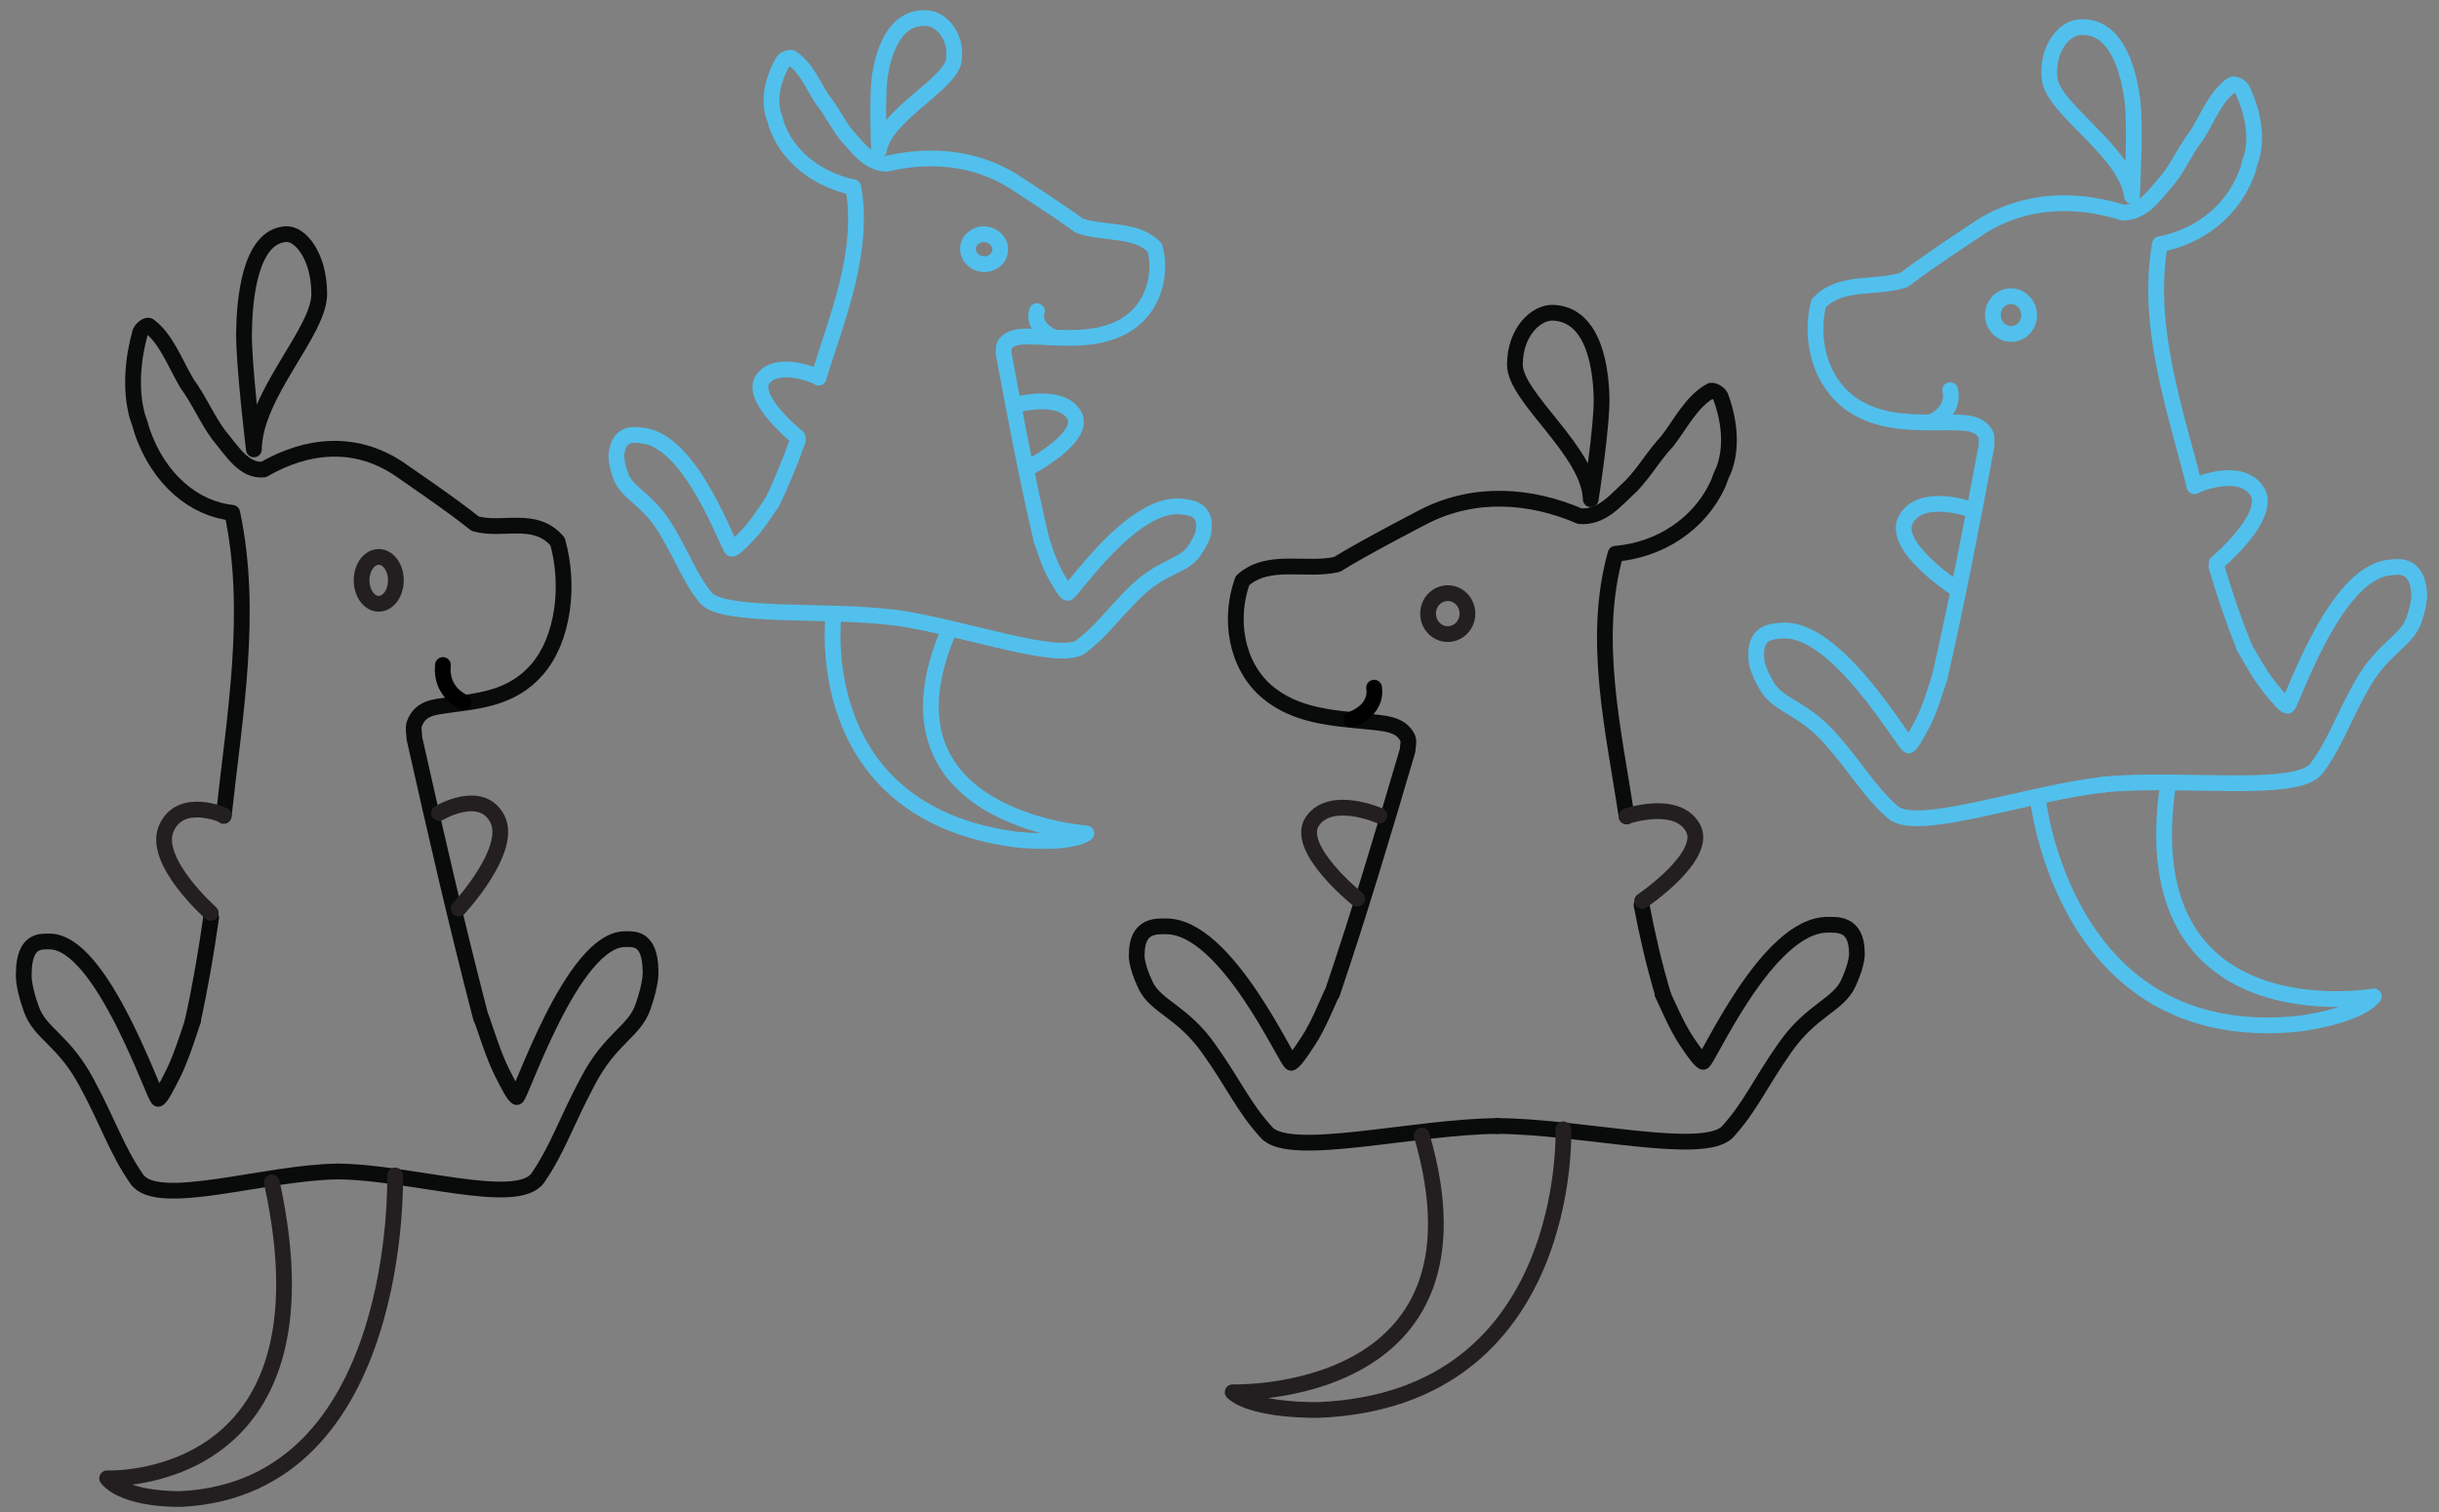 <?xml version="1.0" encoding="utf-8"?>
<!-- Generator: Adobe Illustrator 22.1.0, SVG Export Plug-In . SVG Version: 6.00 Build 0)  -->
<svg version="1.1" id="Layer_1" xmlns="http://www.w3.org/2000/svg" xmlns:xlink="http://www.w3.org/1999/xlink" x="0px" y="0px"
	 viewBox="0 0 1238.4 768" style="enable-background:new 0 0 1238.4 768;" xml:space="preserve">
<rect x="0" y="0" width="1238.4" height="768" fill="#808080" stroke="none"/>
<style type="text/css">
	.st0{display:none;}
	.st1{display:inline;fill:#2EC4FF;}
	.st2{fill:none;stroke:#52C0ED;stroke-width:8;stroke-linecap:round;stroke-linejoin:round;stroke-miterlimit:10;}
	.st3{fill:#FFFFFF;stroke:#52C0ED;stroke-width:8;stroke-linecap:round;stroke-linejoin:round;stroke-miterlimit:10;}
	.st4{fill:none;stroke:#090A0A;stroke-width:8;stroke-linecap:round;stroke-linejoin:round;stroke-miterlimit:10;}
	.st5{fill:none;stroke:#231F20;stroke-width:8;stroke-linecap:round;stroke-linejoin:round;stroke-miterlimit:10;}
	.st6{fill:#FFFFFF;stroke:#000000;stroke-width:8;stroke-linecap:round;stroke-linejoin:round;stroke-miterlimit:10;}
</style>
<g id="Roo" class="st0">
	<path class="st1" d="M443.7,646.8c1.3-2.4,2.8-2.5,5-2c2.6,0.6,5.3,1.1,7.9,1.3c4.5,0.3,9,0.3,13.6,0.5c9.5,0.5,18.5-1.2,27.6-2.7
		c1.5-0.2,3-0.5,4.6-0.6c6.9-0.5,12.9-2.8,18.8-5.4c3.7-1.7,7.9-3,11.1-5.1c6.1-4,12.5-8.1,17.3-12.9c8.1-8,14.7-16.8,20.3-26
		c1.7-2.7,5.1-4.9,6.4-7.9c2.5-5.6,6.9-10.7,7.8-16.7c0.3-1.9,1.6-3.7,2-5.7c0.7-3.5,0.9-7.1,1.4-10.6c0.2-1.3,1.1-2.5,1.3-3.8
		s0.1-2.7,0.1-4c0.2-6,1.1-12.1,0.6-18.1c-0.9-11.5-2.6-23-3.9-34.5c-0.2-2.1-0.3-4.3-0.4-6.4c-0.1-1.8-0.9-2.7-3.8-2.4
		c-9,0.9-18.3,0.9-27.1,2.5c-11.8,2.1-23.8,2.8-35.7,3.8c-5,0.4-9.9,1.3-14.8,2c-5.7,0.9-10.7-0.9-13.6-5.1c-3-4.6-5.5-9.4-8.6-13.9
		c-2.9-4.2-6.4-8.1-9.5-12.1c-4.6-6-8.9-12.1-13.5-18c-1.9-2.5-3.9-4.9-6.2-7.1c-8.4-8.2-17.3-16-25.2-24.4
		c-4.4-4.6-8.2-9.9-10.4-15.3c-2.8-6.8-1.6-13.8,3.1-20.2c2.9-3.9,7.1-5.9,13.2-3.8c0.7,0.3,1.6,0.4,2.4,0.3
		c6.5-0.2,10.1,3.2,13.6,6.3c6,5.3,11.8,10.9,17.2,16.6c3.5,3.7,6.2,8,9.2,12c7.2,9.4,14.4,18.7,21.5,28.1c2.4,3.1,4.7,6.3,7.4,9.9
		c2.9-5.7,6-10.8,8-16.2c3.1-8.5,5.3-17.3,8.2-25.9c3.3-9.4,7.4-18.7,10.4-28.2c3.3-10.4,5.5-21,8.5-31.5
		c3.9-13.6,8.3-27.2,12.1-40.9c1.7-6.4,1.9-13.1,3.5-19.5c2.6-10.1,3.2-20.3,3.6-30.5c0.4-10.8,1.9-21.5,2.3-32.2
		c0.3-7.2-0.6-14.4-0.8-21.6c-0.3-7.3-0.5-14.6-0.8-21.8c-0.2-4.9-0.7-9.9-1.1-14.6c-4.7-0.8-9.6-1.1-14-2.4
		c-6.8-2-14.1-3.9-19.7-7.2c-8.2-4.8-14.5-11.1-19.5-18.1c-9.5-13.2-11.9-27.2-8.7-41.9c0.7-3,0.5-6,1-9c0.4-2.9,1.1-5.8,2-8.6
		c0.2-0.5,2.3-1.2,3.1-1c1.6,0.5,3,1.4,4.1,2.4c4.2,4,8.4,8.1,12.4,12.3c6.6,6.7,12.9,13.6,19.5,20.2c4.4,4.4,9.4,8.4,13.9,12.8
		c4.1,3.9,7.8,8,11.7,12c0.1,0.1,0.2,0.3,0.3,0.5c4.3,6,9.3,7.2,17.5,4.1c13.1-5,27-7.2,41.8-6.4c4.5,0.3,9.1,0.3,13.6,0.6
		c9.6,0.6,17.8,4.2,26.2,7.3c6.6,2.4,13.1,4.9,19.5,7.7c2.6,1.1,4.7,2.9,7,4.4c4.2,2.7,8.3,5.5,12.7,8.1c4.1,2.4,8.2,5,12.9,6.5
		c5.1,1.7,10.9,2.6,16.5,3.3c9.4,1.1,19,1.4,28.4,2.8c5.1,0.7,11.2,1.4,13.7,5.6c1.3,2.3,1.8,5,2,7.6c0.4,4.4,1,8.9,0.3,13.3
		c-0.8,5.3-2.5,10.6-4.3,15.9c-1.3,3.6-2.9,7.3-5.3,10.6c-4.9,7-11.4,13.2-20.9,17c-6.1,2.4-12.7,4.1-19.2,5.6
		c-7.9,1.9-15.9,3.4-24,4.8c-4.2,0.7-8.5,0.9-12.8,1.3c-0.8,0.1-1.7,0-2.5,0c-7.8,0.3-8.6,1-7.2,6.6c3.3,13.3,6.4,26.5,10,39.8
		c1.7,6.4,4.5,12.7,6.6,19.1c1.3,3.9,1.9,8,3.5,11.9c5.5,13.1,7.3,26.8,11.5,40.1c0.8,2.5,1.8,5,2.6,7.5c0.8,2.9,1.2,5.9,2.3,8.7
		c2.4,6.2,5.1,12.4,7.6,18.6c3,7.4,5.7,14.8,10.7,21.7c2.7,3.7,4.4,7.8,6.7,11.7c1.1,1.8,2.7,3.5,4.1,5.2c0.4,0,0.8,0,1.2,0
		c2.5-4.9,5-9.8,7.5-14.7c2.2-4.3,4-8.8,6.8-12.8c4.8-6.9,9.9-13.8,15.8-20.2c6.2-6.7,13.1-13,20.4-19c3-2.4,7.7-3.7,11.6-5.5
		c1.9-0.8,3.9-1.7,6-2.2c6.6-1.6,11.9-0.3,16.1,3.8c3.1,3,4.5,6.1,3.5,9.9c-1,4-1.2,8.1-2,12.1c-1.6,7.5-7,13.6-13.5,19.3
		c-6.4,5.7-13.4,11.1-19.1,17.1c-5.3,5.5-9.4,11.7-13.8,17.7c-7,9.4-13.8,18.8-20.6,28.2c-1,1.3-2,2.6-2.9,3.9
		c-2.4,3.5-6.8,5-11.7,5.1c-7.4,0.2-14.9,0.1-22.3-0.3c-18.1-1.1-36.1-2.5-54.2-3.8c-0.5,0-0.9,0.1-1.8,0.2
		c-0.5,5.3-1.3,10.6-1.6,15.9c-0.4,9.8-1,19.5-3.5,29.1c-2.4,9.3-4.1,18.7-6.8,28c-1.6,5.8-3.9,11.6-6.8,17.1
		c-3.6,6.9-7.7,13.8-12.5,20.2c-4.4,5.8-10.2,11-15.1,16.6c-5.3,6-13.3,10.1-19.9,15.2c-4.4,3.4-9,6.7-13.7,9.9
		c-1.9,1.3-4.3,2.1-6.6,3.1c-7,3-14,6-21.2,8.8c-6.3,2.5-12.6,4.9-19.1,6.9c-14.5,4.6-29.7,6.7-45.6,5.8c-5.6-0.3-11.2,0.2-16.8,0.3
		c-2.9,0.1-5.7-0.1-7.8-1.9c-0.6-0.5-1.6-0.8-2.5-1c-4.8-1.3-9.8-2.2-14.3-3.8C453.8,651.9,448.8,649.2,443.7,646.8z M559.4,158.2
		c0.4,0.1,0.8,0.1,1.2,0.2c0.5,4.7,1.1,9.4,1.4,14.2c0.3,3.7,0.1,7.5,0.4,11.2c0.5,7.5,1.3,15,1.7,22.5c0.3,4.3,0,8.7,0.1,13
		c0,2,0.4,4.1,0.3,6.1c-0.4,4.2-5.4,53.2-6.2,56.9c-1.2,5.7-2.8,11.3-4,17c-1.3,5.7-1.9,11.6-3.5,17.2c-3.3,11.6-7,23.2-10.5,34.8
		c-1.4,4.6-2.2,9.3-3.7,13.8c-2.7,8.4-5.6,16.7-8.4,25.1c-1.5,4.5-2.6,9.1-4,13.7c-0.9,3.1-2.6,6.2-2.8,9.3
		c-0.3,4.4-2.4,8.4-4.1,12.4c-2.1,4.8-4.5,9.4-6.6,14.2c-1.5,3.3-2.6,6.7-3.9,10.1c-0.3,0.1-0.7,0.1-1,0.2c-0.9-1.3-1.7-2.6-2.6-3.8
		c-3.7-5-7.5-10-11.2-15c-6.2-8.2-12.6-16.4-18.8-24.7c-7.5-10-15.4-19.8-26.7-27.8c-5.2-3.7-11.4-5.8-18.6-5.5
		c-1.8,0.1-4.2,1.1-5.3,2.2c-5.5,5.7-6.1,12.2-4.6,18.9c0.5,2.4,1.8,4.8,3.4,6.9c3,3.8,6.5,7.3,9.8,11c2.6,2.8,5.1,5.7,8,8.4
		c3.3,3,6.9,5.8,10.3,8.7c5.5,4.8,10.3,9.8,13.8,15.7c3,5.1,7.4,9.6,11,14.6c5.6,7.8,11,15.7,16.4,23.7c3.2,4.8,6.6,6.4,13.7,5.5
		c5.4-0.6,10.6-2.1,15.9-2.6c9.3-0.9,18.8-1.3,28.2-2.2c5.8-0.5,11.5-1.6,17.2-2.1c11.3-1,22.7-1.8,34-2.6c3.9-0.3,7.9-0.6,11.8-0.6
		c9.6,0,19.1,0.2,28.7,0.4c7.1,0.1,14.2,0.1,21.3,0.5c6.3,0.4,12.5,1.3,18.8,1.8c9.8,0.8,19.6,1.6,29.4,2.3
		c14.3,0.9,28.6,2.1,43,1.3c4.3-0.2,8-1.3,10.2-4.2c2.1-2.7,4-5.4,6-8.1c4.2-6,8.2-12,12.5-17.9c3.9-5.4,7.6-10.8,12-16
		c4.6-5.5,9.7-10.7,14.9-15.8c4.3-4.2,9.6-7.9,13.9-12.1c7.6-7.3,9.2-16.2,11.2-24.9c0.6-2.6,0-5.6-1.4-8
		c-3.2-5.3-12.6-7.5-20.2-4.8c-8,2.8-14.9,6.8-20.1,12.3c-1.9,2-3.8,4.1-6.2,5.8c-5.3,3.5-8.5,8.1-11.6,12.6
		c-2.7,4-4.9,8.2-7.4,12.3c-4.1,6.8-8.4,13.4-12.4,20.2c-1.8,3.1-2.9,6.4-4.5,9.5c-0.9,1.8-2.1,2.7-4.1,0.5c-1.9-2.1-4.4-3.9-6-6.2
		c-3-4.4-5.7-9-8.1-13.6c-3.7-7.2-7.3-14.4-10.5-21.7c-2.6-5.9-4.7-12-6.5-18c-2.5-8.3-4.4-16.7-6.9-25c-3.1-10.1-6.6-20.1-9.9-30.2
		c-2.2-6.8-4.1-13.7-6.1-20.6c-2.1-7.2-4.4-14.3-6.4-21.5c-1.8-6.2-3.4-12.5-5.1-18.8c-1.3-4.8-2.5-9.6-3.7-14.4
		c-0.6-2.6,0.8-4.5,3.5-4.7c4-0.2,8.1-0.2,12.2-0.6c7.9-0.8,15.8-1.5,23.5-2.7c6.7-1.1,13.2-2.7,19.8-4.3c12.2-3,22.4-8.5,28.5-16.7
		c4.9-6.7,7.6-14.4,10.1-21.8c2.5-7.5,1.3-15.2,0.4-22.8c-0.4-3.7-2.1-6.9-7.2-8.1c-5.5-1.2-11.2-2.3-16.9-2.8
		c-9.7-0.8-19.4-1-28.9-3.1c-11-2.4-18.6-8.2-27-13.2c-8.5-5.1-16.7-10.3-26.9-13.6c-7-2.2-13.6-5-20.6-7.1c-3.3-1-7.2-1.1-10.9-1.3
		c-7.6-0.5-15.2-1.4-22.7-0.9c-7.4,0.5-14.6,2.3-21.8,4c-4.6,1.1-8.8,2.9-13.2,4.5c-2.3,0.8-7.3,0.4-9.3-0.9
		c-6.1-3.9-10.5-8.8-14.7-13.9c-2.2-2.6-5-4.9-7.4-7.4c-6.3-6.6-12.4-13.3-18.8-19.9c-3.2-3.3-6.8-6.4-10.2-9.5
		c-5-4.7-10.1-9.4-15.4-14.4c-0.7,1.9-1.5,3.3-1.7,4.7c-0.9,5.9-2,11.9-2.4,17.8c-0.4,6.1-0.8,12.3,0.2,18.3c1.4,8.3,6,16,12.8,22.5
		c7.1,6.8,14.6,13.7,26.7,16.1c0.6,0.1,1.2,0.6,1.8,0.8c3.2,0.9,6.5,1.9,9.8,2.7c1.3,0.3,3,0,4.1,0.5
		C556,160.1,557.8,159.8,559.4,158.2z M456.6,649.3c0,0.4,0,0.7,0,1.1c7.4,3.5,16,4.9,24.3,6.2c8.2,1.3,16.8,1.5,25.3,1.8
		c10.2,0.3,20.4-0.2,30.2-3c7-2,14-3.7,21.1-5.6c0.4-0.1,0.9-0.3,1.3-0.5c4-1.8,7.9-3.6,12-5.3c4.3-1.8,9.1-3.2,13.1-5.4
		c6.7-3.8,12.7-8.1,19.2-12.1c9.1-5.7,18.1-11.4,24.9-18.8c4.9-5.3,10.6-10.4,14.6-16.1c4.6-6.6,8.2-13.6,11.5-20.6
		c5-10.6,8.7-21.6,10.4-32.8c1.6-10.1,2.6-20.2,3.6-30.4c0.7-7.6,1-15.2,1.5-22.8c0.1-1.6-0.5-2.5-2.9-2.5
		c-5.1-0.1-10.2-0.3-15.3-0.5c-1.9-0.1-3.8-0.3-5.7-0.3c-13.4,0.2-26.7,0.4-40,0.6c-5,0.1-10,0.1-15,0.2c-1.7,0-2.6,0.4-2.5,1.9
		c0.4,4.4,0.7,8.8,1,13.3c0.9,13,1.8,26.1,2.5,39.1c0.7,12.4-1.7,24.6-6.7,36.5c-2.2,5.3-4.6,10.7-7.8,15.7
		c-4.4,6.8-9.8,13.2-14.7,19.7c-6.5,8.8-13.9,17.1-24.7,23.3c-5.1,2.9-9.3,6.4-15.5,8.5c-9.2,3.2-19.1,4.1-28.6,6.1
		c-2.7,0.6-5.6,0.3-8.4,0.5c-7.4,0.4-14.8,0.9-22.1,1.4C460.8,648.5,458.7,649,456.6,649.3z"/>
	<path class="st1" d="M571,132.1c-0.9-2.4-1.8-4-2.1-5.6c-1.4-7.5-3.2-15.1-3.7-22.6c-0.7-9.5-0.7-19-0.1-28.5
		c0.3-5.4,2.2-10.8,3.7-16.2s3.5-10.8,5.1-16.2c1.1-3.6,4.7-5.8,8.4-7.6c5.9-2.9,16.7-1.5,22,1.9c10.3,6.7,12.4,15.4,9.8,24.6
		c-1.2,4.3-4.7,8.2-7.5,12.2c-3.2,4.4-6.6,8.7-10.2,13c-10.1,12.3-14.9,26.2-21,39.7C574.6,128.5,572.9,129.9,571,132.1z M571.2,127
		c0.3,0,0.7,0,1,0.1c1.9-3.6,3.7-7.2,5.6-10.7c3.5-6.9,6.4-14,10.6-20.6c6.8-10.5,14.4-20.7,21.9-31c5.4-7.5,3.1-18.7-5.7-25.1
		c-2.5-1.8-6.5-3.3-9.9-3.4c-7.6-0.2-13.7,2.8-16.7,8c-2.9,4.8-4.8,10-6.7,15.1c-3.5,9.5-4.6,19.2-4.5,29c0.1,10.1,1.1,20.2,2,30.2
		C569,121.4,570.3,124.2,571.2,127z"/>
	<path class="st1" d="M602,324.2c0.5,1.3,1,1.8,1,2.4c-0.4,9.5-0.8,19-5.1,28c-1.5,3.1-4.7,6-7.8,8.4c-3.4,2.6-11,2.1-14.8-0.6
		c-4.2-2.9-7.5-6.1-10-10.1c-2.2-3.4-2.7-6.7-3.6-10.1c-0.1-0.4,0.2-0.8,1.1-1.3c0.3,0.7,0.9,1.4,1,2.2c0.5,5.2,3.5,9.6,8.2,13.4
		c0.8,0.6,1.4,1.4,2.1,2.2c0.9,1,1.7,2.6,2.9,2.8c3.1,0.6,6.3,0.6,9.5,0.7c0.8,0,1.8-0.8,2.5-1.4c8.5-7.6,11.1-16.6,11.2-26.2
		c0-2.6,0-5.1,0.3-7.7C600.3,326.2,601.1,325.5,602,324.2z"/>
	<path class="st1" d="M639.3,323.4c0.6,1.4,1.6,2.8,1.9,4.2c1.3,7.9,2,15.9,3.9,23.7c0.8,3.2,3.7,6.2,6.2,9.1
		c3.1,3.5,10.2,3.1,14.2,0.1c7.5-5.8,9.3-13.4,13.3-20.4c0.5-0.9,1-1.7,1.6-2.5c0.4,0.1,0.8,0.2,1.2,0.3c-0.8,2-1.4,4.1-2.4,6
		c-1.8,3.5-3.7,6.9-5.6,10.3c-2.3,4.2-5.6,7.7-11.1,10c-5.9,2.4-12.1,1.1-14.9-3.4c-4.2-6.7-6.4-13.7-7-21
		c-0.3-4.3-1.6-8.6-2.4-12.9c-0.2-1-0.2-2.1-0.3-3.1C638.3,323.6,638.8,323.5,639.3,323.4z"/>
	<path class="st1" d="M617.4,183.8c-0.1-4.2,2.6-6.8,7.4-9.1c4.1-1.9,6.9-0.8,10.5,0.3s4.7,3.2,5.5,5.7c1.4,4.8-1,8.8-4.7,12.4
		c-2.6,2.6-13.1,2-15.2-0.8c-1.9-2.6-2.9-5.4-4.4-8.2C616.8,184,617.1,183.9,617.4,183.8z M638.5,184c0-4.4-0.3-4.9-3.4-6.9
		c-2.9-1.8-9.3-1.9-11.3-0.2c-3,2.5-4.1,5.4-4.1,8.7c-0.1,3.4,3,5.1,6.2,6.5c1.7,0.7,5.1,0.9,6.4,0.1
		C636,190.2,639.6,187.6,638.5,184z"/>
</g>
<g>
	<g id="Bottom">
		<path class="st2" d="M1068.2,398.4c39.2-3.9,98.5,4.9,108.1-8.3c9.7-13.2,12.3-23.3,22.9-42.2c10.6-18.9,22.8-22.3,26.5-33.1
			s2.5-15,2.5-15c-1.5-14.1-11.3-11.9-14.8-11.6c-28.7,2.5-50.3,71.1-52,70.3s-4.1-3.4-9.1-9.6s-9.8-15.1-13-20.6"/>
		<path class="st2" d="M1068.6,398.4c-39.1,4.2-95.4,24.9-107.6,14c-12.2-10.9-16.8-20.3-31-36.7s-26.9-17.2-32.7-27
			s-5.5-14.1-5.5-14.1c-1.4-14.1,8.6-13.9,12.1-14.3c28.6-3.4,63.7,59.4,65.3,58.2c1.6-1.2,3.3-4.2,7-11.2
			c3.7-7.1,6.5-16.8,8.5-22.8"/>
	</g>
	<path id="Tail" class="st2" d="M1034.6,404.7c0,0,12.7,127.2,132.2,115.2c0,0,29.8-3.5,38.5-13.9c0,0-123.5,21.5-104.5-107.7"/>
	<g id="Top">
		<path class="st2" d="M1125.4,287.7c4.1,13.9,8.8,27.7,14.2,41.1"/>
		<path class="st2" d="M984.9,343.9c8.9-39,16.4-77.9,23.8-117.7c-0.2-1.7,0.4-4.3-0.6-5.9c-3.9-6.4-11.9-5.6-18.5-5.8
			c-17.1,0-34.8,1-49.7-9.4c-15.7-11.2-21.2-32.7-16.5-51c11-12.1,29.3-7.2,43.5-12c11.3-8.8,37.2-25.8,38.7-26.8
			c22.1-14.1,48.1-15,72.4-7.3c10.5-0.2,16.1-9.3,22.7-16.7c5.8-7.4,9-15.3,14.8-22.7c5.6-9,9.4-19.6,17.7-25.5
			c0.7-0.9,4.1,0.4,5.1,2c5.1,10.5,8,23,5.1,34.3c-0.6,1.8-1.3,3.5-1.8,6.1c-6.8,21.1-24.9,34.8-44.9,38.5
			c-7.2,41.5,7.5,83.3,17.6,122.9"/>
		<path class="st2" d="M1082.5,99.5c0,0,1.9-35,0.3-47.9s-7-39.1-26.8-37.8c-7.8,0.5-16.9,10.7-15.3,26.2
			C1042.3,55.4,1079.6,76.9,1082.5,99.5z"/>
		
			<ellipse transform="matrix(0.995 -9.981488e-02 9.981488e-02 0.995 -10.871 102.72)" class="st2" cx="1021.1" cy="160" rx="9.2" ry="9.6"/>
		<path class="st2" d="M992.2,298.2c0,0-31.9-20.9-24.5-34.4s31-5.7,31-5.7"/>
		<path class="st2" d="M1125.5,285.9c0,0,29.2-24.4,20.2-36.9c-9-12.6-31.5-2.2-31.5-2.2"/>
		<path class="st3" d="M980.9,214.2c0,0,11.9-5.1,9.3-16.1"/>
	</g>
</g>
<g>
	<g id="Bottom_1_">
		<path class="st4" d="M760.1,571.8c42.5,0.1,105.4,15.8,117.2,2.8c11.8-13.1,15.7-23.6,29.1-42.7c13.4-19.1,26.9-21.4,32.1-32.6
			c5.1-11.2,4.3-15.7,4.3-15.7c-0.1-15.3-10.8-13.9-14.6-14c-31.1-0.4-61.7,70.7-63.5,69.6s-4.1-4.1-8.8-11.2
			c-4.7-7.2-8.9-17.2-11.8-23.4"/>
		<path class="st4" d="M760.4,571.8c-42.5,0.3-105.3,16.4-117.2,3.4s-15.9-23.5-29.4-42.6s-27-21.3-32.2-32.4s-4.4-15.7-4.4-15.7
			c0-15.3,10.8-14,14.6-14.1c31.1-0.5,62.1,70.4,63.9,69.3s4-4.1,8.7-11.3s8.8-17.3,11.6-23.5"/>
	</g>
	<path id="Tail_1_" class="st5" d="M793.8,573.5c0,0,5.1,137.4-124.6,142.5c0,0-32.4,0.7-43.3-9c0,0,135.3,4.4,96-130.4"/>
	<g id="Top_1_">
		<path class="st4" d="M833.5,459.5c2.9,15.3,6.4,30.5,10.9,45.5"/>
		<path class="st4" d="M676.4,504.5c13.8-40.7,26-81.6,38.3-123.4c0-1.8,0.9-4.5,0-6.4c-3.5-7.3-12.2-7.3-19.2-8.2
			c-18.3-1.8-37.6-2.7-52.4-15.4c-15.7-13.6-19.2-37.2-12.2-56.3c13.1-11.8,32.3-4.5,48-8.2c13.1-8.2,42.8-23.6,44.6-24.5
			c25.3-12.7,53.3-10.9,78.6,0c11.4,0.9,18.3-8.2,26.2-15.4c7-7.3,11.4-15.4,18.3-22.7c7-9.1,12.2-20,21.8-25.4
			c0.9-0.9,4.4,0.9,5.2,2.7c4.4,11.8,6.1,25.4,1.7,37.2c-0.9,1.8-1.7,3.6-2.6,6.4c-9.6,21.8-30.6,34.5-52.4,36.3
			c-12.2,43.6-0.9,89.9,5.6,133.4"/>
		<path class="st4" d="M807.7,253.5c0,0,5.8-37.3,5.5-51.3s-3.4-42.6-24.7-43.4c-8.4-0.3-19.3,9.6-19.3,26.4
			C769.2,202,807,229,807.7,253.5z"/>
		<ellipse class="st5" cx="735.1" cy="311.6" rx="10" ry="10.4"/>
		<path class="st5" d="M689.1,456.4c0,0-32.1-25.8-22.7-39.4c9.4-13.6,34-2.8,34-2.8"/>
		<path class="st5" d="M833.8,457.5c0,0,34-22.9,25.7-37.3s-33.6-5.7-33.6-5.7"/>
		<path class="st6" d="M686,365.4c0,0,13.4-4.2,11.7-16.2"/>
	</g>
</g>
<g>
	<g id="Bottom_2_">
		<path class="st2" d="M453.7,313.5c34.7,4.7,84.3,23.1,95.2,14.8c10.9-8.2,15.1-15.5,27.9-28s24-12.7,29.3-20.2
			c5.3-7.6,5.1-11,5.1-11c1.4-11.1-7.5-11.3-10.6-11.8c-25.4-3.7-57.2,44.8-58.6,43.8c-1.4-1-2.9-3.4-6.1-9.1
			c-3.2-5.7-5.6-13.5-7.3-18.4"/>
		<path class="st2" d="M453.9,313.6c-34.7-4.4-87.4,0.5-95.8-10.3c-8.4-10.8-10.6-18.9-19.8-34.3c-9.1-15.4-20-18.5-23.1-27.2
			s-2.1-11.9-2.1-11.9c1.5-11.1,10.1-9,13.3-8.7c25.4,3,43.7,58.1,45.3,57.5c1.6-0.6,3.7-2.5,8.2-7.3c4.5-4.7,8.9-11.6,11.8-15.9"/>
	</g>
	<path id="Tail_2_" class="st2" d="M423.3,311.8c0,0-13.5,100.3,92.3,114.5c0,0,26.5,3.1,36-3.1c0,0-111.1-7.6-69.7-103.3"/>
	<g>
		<path class="st2" d="M405.1,223.6c-3.9,10.9-8.2,21.6-13.3,32"/>
		<path class="st2" d="M528.7,273.7c-7.3-31.2-13.2-62.4-19.1-94.2c0.2-1.3-0.3-3.4,0.6-4.6c3.6-4.9,10.7-4,16.5-3.9
			c15.1,0.7,30.9,2.1,44.2-5.5c14.2-8.2,19.3-25.1,15.5-39.7c-9.5-10-25.9-6.8-38.4-11.2c-9.9-7.4-32.6-21.9-33.9-22.8
			c-19.4-12-42.4-13.8-64.1-8.6c-9.3-0.6-14.2-8-19.8-14.1c-5-6.1-7.7-12.5-12.7-18.6c-4.8-7.4-8-15.9-15.3-20.9
			c-0.6-0.8-3.6,0.2-4.5,1.4c-4.7,8.1-7.5,17.9-5.1,27c0.5,1.4,1.1,2.8,1.5,4.9c5.7,17,21.5,28.5,39.2,32.2
			c5.7,33.1-8.1,65.7-17.7,96.7"/>
		<path class="st2" d="M446.3,76.2c0,0-1.1-27.8,0.5-38s6.9-30.7,24.4-28.9c6.9,0.7,14.8,9.1,13.1,21.3
			C482.7,42.8,449.2,58.4,446.3,76.2z"/>
		
			<ellipse transform="matrix(0.133 -0.991 0.991 0.133 307.854 605.021)" class="st2" cx="499.8" cy="126.5" rx="7.6" ry="8.2"/>
		<path class="st2" d="M523.1,237.1c0,0,28.7-15.3,22.3-26.3c-6.3-11-27.4-5.7-27.4-5.7"/>
		<path class="st2" d="M405,222.1c0,0-25.5-20.5-17.3-30.1s28-0.5,28-0.5"/>
		<path class="st3" d="M534.5,171.1c0,0-10.5-4.5-8-13.1"/>
	</g>
</g>
<g>
	<g id="Bottom_3_">
		<path class="st4" d="M171.2,594.9c37,0.1,91.7,18.3,102,3.1c10.3-15.2,13.7-27.2,25.4-49.2c11.7-22.1,23.4-24.7,27.9-37.6
			c4.5-12.9,3.8-18.2,3.8-18.2c-0.1-17.6-9.4-16-12.7-16.1c-27.1-0.4-53.7,81.6-55.3,80.2c-1.6-1.3-3.5-4.7-7.6-12.9
			c-4.1-8.3-7.7-19.9-10.2-27"/>
		<path class="st4" d="M171.5,594.9c-37,0.4-91.6,18.9-102,3.9s-13.7-27-25.5-49s-23.5-24.6-28.1-37.4s-3.8-18.1-3.8-18.1
			c0-17.6,9.4-16.1,12.7-16.2c27.1-0.7,54,81.1,55.6,79.9c1.6-1.2,3.5-4.8,7.6-12.9c4.1-8.3,7.7-19.9,10.1-27.1"/>
	</g>
	<path id="Tail_3_" class="st5" d="M200.6,596.9c0,0,4.4,158.5-108.5,164.3c0,0-28.2,0.9-37.7-10.5c0,0,117.8,5.1,83.6-150.3"/>
	<g id="Top_2_">
		<path class="st4" d="M107.2,465.9c-2.5,17.7-5.5,35.2-9.3,52.4"/>
		<path class="st4" d="M244.2,516.9c-12.2-46.9-23-93.9-33.8-142c0-2.1-0.8-5.2,0-7.3c3-8.4,10.6-8.5,16.7-9.5
			c16-2.2,32.7-3.3,45.6-18.1c13.6-15.8,16.6-43,10.4-65c-11.5-13.5-28.1-5-41.9-9.1c-11.4-9.3-37.4-26.9-38.9-28
			c-22.1-14.6-46.4-12.2-68.4,0.5c-9.9,1.1-16-9.3-22.9-17.6c-6.1-8.3-9.9-17.7-16.1-26.1c-6.1-10.5-10.7-22.9-19.1-29.1
			c-0.8-1-3.8,1.1-4.6,3.1c-3.8,13.6-5.2,29.3-1.4,42.9c0.8,2.1,1.5,4.2,2.3,7.2c8.5,25,26.8,39.6,45.8,41.6
			c10.8,50.3,1.1,103.7-4.3,153.9"/>
		<path class="st4" d="M128.9,228.2c0,0-5.2-42.9-5-59.1s2.7-49.1,21.3-50.2c7.3-0.4,16.8,11,16.9,30.3S129.3,199.9,128.9,228.2z"/>
		<ellipse class="st5" cx="192.3" cy="294.7" rx="8.7" ry="11.9"/>
		<path class="st5" d="M232.9,461.4c0,0,27.8-29.9,19.6-45.6c-8.2-15.7-29.6-2.9-29.6-2.9"/>
		<path class="st5" d="M107,463.6c0,0-29.7-26.3-22.6-42.8c7.1-16.7,29.2-6.8,29.2-6.8"/>
		<path class="st6" d="M235.2,356.4c0,0-11.7-4.8-10.3-18.7"/>
	</g>
</g>
</svg>

